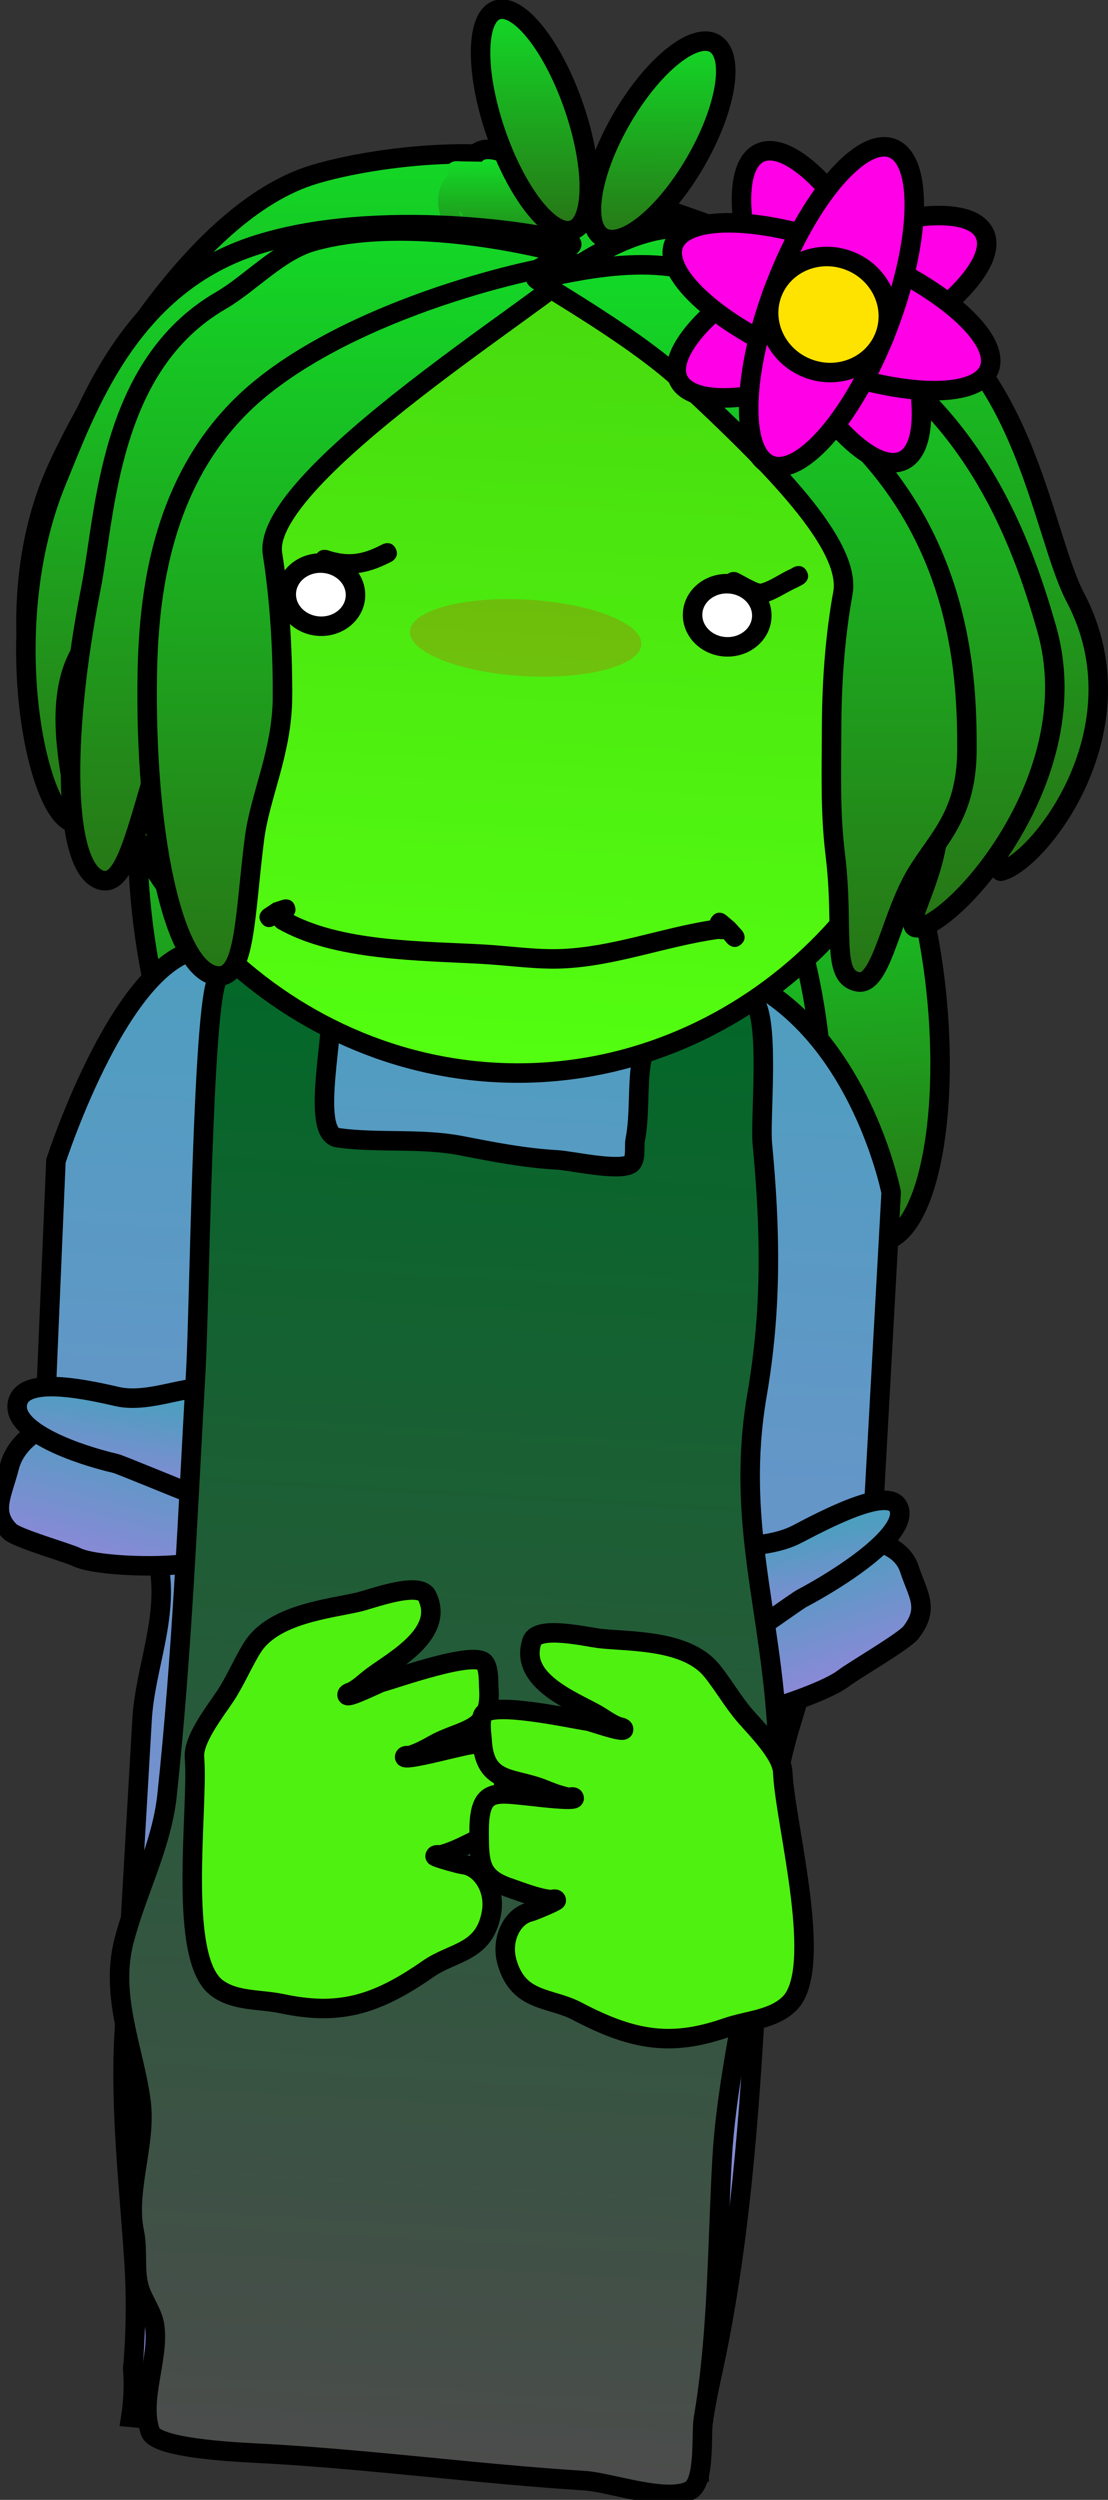 <svg version="1.1" xmlns="http://www.w3.org/2000/svg" xmlns:xlink="http://www.w3.org/1999/xlink" width="142.106" height="320.347" viewBox="0,0,142.106,320.347"><rect x="0" y="0" width="142.106" height="320.347" fill="#333333" stroke="none"/><defs><linearGradient x1="381.04" y1="138.179" x2="385.458" y2="198.747" gradientUnits="userSpaceOnUse" id="color-1"><stop offset="0" stop-color="#13d927"/><stop offset="1" stop-color="#277516"/></linearGradient><linearGradient x1="365.434" y1="144.308" x2="369.954" y2="206.281" gradientUnits="userSpaceOnUse" id="color-2"><stop offset="0" stop-color="#13d927"/><stop offset="1" stop-color="#277516"/></linearGradient><linearGradient x1="355.355" y1="154.267" x2="359.437" y2="210.219" gradientUnits="userSpaceOnUse" id="color-3"><stop offset="0" stop-color="#13d927"/><stop offset="1" stop-color="#277516"/></linearGradient><linearGradient x1="344.13" y1="146.396" x2="348.256" y2="202.948" gradientUnits="userSpaceOnUse" id="color-4"><stop offset="0" stop-color="#13d927"/><stop offset="1" stop-color="#277516"/></linearGradient><linearGradient x1="299.298" y1="126.409" x2="303.736" y2="187.251" gradientUnits="userSpaceOnUse" id="color-5"><stop offset="0" stop-color="#13d927"/><stop offset="1" stop-color="#277516"/></linearGradient><linearGradient x1="316.339" y1="139.947" x2="320.881" y2="202.221" gradientUnits="userSpaceOnUse" id="color-6"><stop offset="0" stop-color="#13d927"/><stop offset="1" stop-color="#277516"/></linearGradient><linearGradient x1="328.239" y1="154.96" x2="332.334" y2="211.096" gradientUnits="userSpaceOnUse" id="color-7"><stop offset="0" stop-color="#13d927"/><stop offset="1" stop-color="#277516"/></linearGradient><linearGradient x1="338.675" y1="152.025" x2="342.812" y2="208.739" gradientUnits="userSpaceOnUse" id="color-8"><stop offset="0" stop-color="#13d927"/><stop offset="1" stop-color="#277516"/></linearGradient><linearGradient x1="335.716" y1="161.291" x2="324.683" y2="354.74" gradientUnits="userSpaceOnUse" id="color-9"><stop offset="0" stop-color="#4d9ebf"/><stop offset="1" stop-color="#9087d9"/></linearGradient><linearGradient x1="287.43" y1="222.063" x2="282.683" y2="240.357" gradientUnits="userSpaceOnUse" id="color-10"><stop offset="0" stop-color="#4d9ebf"/><stop offset="1" stop-color="#9087d9"/></linearGradient><linearGradient x1="288.212" y1="218.618" x2="286.416" y2="231.438" gradientUnits="userSpaceOnUse" id="color-11"><stop offset="0" stop-color="#4d9ebf"/><stop offset="1" stop-color="#9087d9"/></linearGradient><linearGradient x1="376.422" y1="239.321" x2="381.813" y2="255.713" gradientUnits="userSpaceOnUse" id="color-12"><stop offset="0" stop-color="#4d9ebf"/><stop offset="1" stop-color="#9087d9"/></linearGradient><linearGradient x1="375.521" y1="236.2" x2="377.745" y2="248.157" gradientUnits="userSpaceOnUse" id="color-13"><stop offset="0" stop-color="#4d9ebf"/><stop offset="1" stop-color="#9087d9"/></linearGradient><linearGradient x1="337.61" y1="159.017" x2="326.292" y2="357.452" gradientUnits="userSpaceOnUse" id="color-14"><stop offset="0" stop-color="#006927"/><stop offset="1" stop-color="#4c4c4c"/></linearGradient><linearGradient x1="342.264" y1="72.879" x2="336.322" y2="177.062" gradientUnits="userSpaceOnUse" id="color-15"><stop offset="0" stop-color="#47d90f"/><stop offset="1" stop-color="#53ff10"/></linearGradient><linearGradient x1="311.872" y1="58.113" x2="311.502" y2="141.181" gradientUnits="userSpaceOnUse" id="color-16"><stop offset="0" stop-color="#13d927"/><stop offset="1" stop-color="#277516"/></linearGradient><linearGradient x1="374.023" y1="60.968" x2="373.628" y2="149.707" gradientUnits="userSpaceOnUse" id="color-17"><stop offset="0" stop-color="#13d927"/><stop offset="1" stop-color="#277516"/></linearGradient><linearGradient x1="337.689" y1="60.499" x2="337.634" y2="72.783" gradientUnits="userSpaceOnUse" id="color-18"><stop offset="0" stop-color="#13d927"/><stop offset="1" stop-color="#277516"/></linearGradient><linearGradient x1="311.645" y1="67.481" x2="311.293" y2="146.662" gradientUnits="userSpaceOnUse" id="color-19"><stop offset="0" stop-color="#13d927"/><stop offset="1" stop-color="#277516"/></linearGradient><linearGradient x1="313.813" y1="68.549" x2="313.433" y2="154.044" gradientUnits="userSpaceOnUse" id="color-20"><stop offset="0" stop-color="#13d927"/><stop offset="1" stop-color="#277516"/></linearGradient><linearGradient x1="319.839" y1="71.868" x2="319.421" y2="165.756" gradientUnits="userSpaceOnUse" id="color-21"><stop offset="0" stop-color="#13d927"/><stop offset="1" stop-color="#277516"/></linearGradient><linearGradient x1="376.188" y1="69.785" x2="375.797" y2="157.693" gradientUnits="userSpaceOnUse" id="color-22"><stop offset="0" stop-color="#13d927"/><stop offset="1" stop-color="#277516"/></linearGradient><linearGradient x1="369.683" y1="74.349" x2="369.281" y2="164.694" gradientUnits="userSpaceOnUse" id="color-23"><stop offset="0" stop-color="#13d927"/><stop offset="1" stop-color="#277516"/></linearGradient><linearGradient x1="357.716" y1="44.581" x2="357.599" y2="70.705" gradientUnits="userSpaceOnUse" id="color-24"><stop offset="0" stop-color="#13d927"/><stop offset="1" stop-color="#277516"/></linearGradient><linearGradient x1="341.857" y1="41.068" x2="341.733" y2="68.986" gradientUnits="userSpaceOnUse" id="color-25"><stop offset="0" stop-color="#13d927"/><stop offset="1" stop-color="#277516"/></linearGradient></defs><g transform="translate(-273.189,-39.655)"><g stroke-miterlimit="10"><g stroke="#000000" stroke-width="2.5" stroke-linecap="butt"><path d="M381.04,138.186c5.675,0.663 11.264,14.756 12.484,31.477c1.22,16.722 -2.392,29.74 -8.066,29.077c-5.675,-0.663 -11.264,-14.756 -12.484,-31.477c-1.22,-16.722 2.392,-29.74 8.066,-29.077z" fill="url(#color-1)"/><path d="M378.592,176.567c1.248,17.109 -2.619,30.409 -8.638,29.707c-6.019,-0.703 -11.91,-15.143 -13.158,-32.252c-1.248,-17.109 2.619,-30.409 8.638,-29.707c6.019,0.703 11.91,15.143 13.158,32.252z" fill="url(#color-2)"/><path d="M365.491,183.188c1.127,15.448 -1.584,27.548 -6.055,27.026c-4.471,-0.522 -9.009,-13.469 -10.136,-28.917c-1.127,-15.448 1.584,-27.548 6.055,-27.026c4.471,0.522 9.009,13.469 10.136,28.917z" fill="url(#color-3)"/><path d="M353.821,175.563c1.139,15.614 -1.353,27.873 -5.566,27.381c-4.213,-0.492 -8.552,-13.549 -9.691,-29.163c-1.139,-15.614 1.353,-27.873 5.566,-27.381c4.213,0.492 8.552,13.549 9.691,29.163z" fill="url(#color-4)"/><path d="M311.961,160.341c1.22,16.722 -2.467,28.706 -8.235,26.767c-5.768,-1.939 -11.432,-17.066 -12.652,-33.788c-1.22,-16.722 2.467,-28.706 8.235,-26.767c5.768,1.939 11.432,17.066 12.652,33.788z" fill="url(#color-5)"/><path d="M316.35,140.105c6.117,2.056 12.088,17.593 13.336,34.702c1.248,17.109 -2.699,29.312 -8.817,27.256c-6.117,-2.056 -12.088,-17.593 -13.336,-34.702c-1.248,-17.109 2.699,-29.312 8.817,-27.256z" fill="url(#color-6)"/><path d="M322.058,180.262c-1.127,-15.448 1.643,-26.733 6.188,-25.206c4.544,1.527 9.142,15.289 10.269,30.737c1.127,15.448 -1.643,26.733 -6.188,25.206c-4.544,-1.527 -9.142,-15.289 -10.269,-30.737z" fill="url(#color-7)"/><path d="M338.681,152.11c4.282,1.439 8.677,15.264 9.816,30.878c1.139,15.614 -1.409,27.105 -5.691,25.666c-4.282,-1.439 -8.677,-15.264 -9.816,-30.878c-1.139,-15.614 1.409,-27.105 5.691,-25.666z" fill="url(#color-8)"/></g><path d="M280.362,188.432c0,0 8.81,-27.387 19.532,-27.215c10.648,0.171 35.861,1.005 57.906,1.358c23.91,0.383 29.684,29.882 29.684,29.882l-2.884,51.998c-7.301,3.281 -7.13,6.985 -9.887,15.837c-3.237,10.392 -3.91,23.282 -4.475,33.555c-0.913,16.597 -2.129,33.835 -5.719,50.054c-0.893,4.034 -1.631,8.246 -1.656,12.434l-72.898,-6.907c0.136,-0.869 0.231,-1.752 0.282,-2.649c0.069,-1.212 0.056,-2.41 -0.033,-3.588c0.463,-5.1 0.409,-9.975 0.175,-13.583c-0.621,-9.561 -1.802,-19.501 -1.291,-29.033c0.724,-13.521 1.534,-27.038 2.313,-40.556c0.382,-6.625 3.437,-13.06 2.135,-19.9c-0.601,-3.161 -0.922,-6.491 -2.398,-9.349c-3.158,-6.115 -6.819,-10.147 -12.055,-12.432z" fill="url(#color-9)" stroke="#000000" stroke-width="2.5" stroke-linecap="butt"/><path d="M298.477,235.766c-0.562,2.167 2.448,3.395 -0.137,4.039c-3.44,0.857 -12.832,0.601 -15.318,-0.612c-1.161,-0.566 -7.67,-2.412 -8.562,-3.297c-2.454,-2.436 -1.022,-4.59 -0.061,-8.295c1.311,-5.052 8.677,-7.661 13.032,-5.537c4.354,2.124 12.357,8.651 11.046,13.703z" fill="url(#color-10)" stroke="#000000" stroke-width="2.5" stroke-linecap="butt"/><path d="M299.67,219.04c-0.44,3.14 1.449,12.952 -2.558,11.767c-0.511,-0.151 -8.526,-3.485 -9.092,-3.616c-5.007,-1.164 -13.11,-4.047 -12.614,-7.588c0.496,-3.54 7.801,-2.15 12.808,-0.986c5.007,1.164 11.954,-3.118 11.458,0.423z" fill="url(#color-11)" stroke="#000000" stroke-width="2.5" stroke-linecap="butt"/><path d="M376.422,239.321c4.354,-3.406 11.915,-3.117 13.404,1.41c1.092,3.32 2.613,4.983 0.197,8.111c-0.878,1.137 -7.429,4.932 -8.59,5.839c-2.486,1.945 -12.014,5.071 -15.534,5.289c-2.644,0.164 0.374,-1.956 -0.265,-3.898c-1.489,-4.526 6.433,-13.345 10.788,-16.751z" fill="url(#color-12)" stroke="#000000" stroke-width="2.5" stroke-linecap="butt"/><path d="M375.521,236.2c5.047,-2.669 12.421,-6.263 13.035,-2.961c0.614,3.302 -7.523,8.597 -12.571,11.266c-0.571,0.302 -8.605,6.009 -9.119,6.313c-4.032,2.383 -2.42,-7.767 -2.965,-10.695c-0.614,-3.302 6.573,-1.253 11.62,-3.922z" fill="url(#color-13)" stroke="#000000" stroke-width="2.5" stroke-linecap="butt"/><path d="M302.652,157.627c0.713,-2.128 1.272,2.33 3.379,1.699c1.707,-0.512 9.269,7.379 9.53,8.513c0.79,3.432 -2.751,17.111 0.986,17.621c5.151,0.703 10.626,0.018 15.713,0.997c4.156,0.8 8.06,1.587 12.354,1.832c1.914,0.109 7.868,1.49 9.432,0.538c0.783,-0.476 0.458,-2.342 0.601,-3.05c1.234,-6.113 -1.285,-15.016 6.16,-14.595c1.397,0.079 2.883,-4.685 4.207,-4.252c0.95,0.311 4.375,0.254 4.943,1.044c1.975,2.749 0.7,15.023 1.006,18.249c1.056,11.109 1.219,21.137 -0.671,32.117c-2.798,16.258 1.805,27.588 2.589,43.597c0.812,16.573 -6.148,37.992 -7.072,54.2c-0.632,11.073 -0.538,22.571 -2.404,33.447c-0.327,1.907 0.277,8.062 -1.649,9.169c-2.913,1.675 -10.335,-1.006 -13.536,-1.207c-13.565,-0.852 -27.107,-2.679 -40.749,-3.457c-2.59,-0.148 -14.178,-0.526 -14.997,-2.799c-1.456,-4.039 1.162,-9.434 0.544,-13.623c-0.243,-1.649 -1.449,-3.174 -1.933,-4.735c-0.707,-2.274 -0.173,-4.892 -0.657,-7.196c-1.124,-5.351 1.548,-11.371 0.846,-16.771c-0.849,-6.529 -4.001,-13.388 -2.215,-20.449c1.589,-6.284 4.856,-12.257 5.555,-18.809c1.928,-18.066 2.655,-36.221 3.69,-54.38c0.473,-8.287 0.868,-46.654 2.741,-50.121" fill="url(#color-14)" stroke="#000000" stroke-width="2.5" stroke-linecap="round"/><path d="M394.065,126.62c-1.595,27.957 -27.281,52.18 -57.485,50.457c-30.204,-1.723 -53.486,-28.738 -51.892,-56.695c1.595,-27.957 27.372,-49.225 57.576,-47.502c30.204,1.723 53.396,25.783 51.801,53.741z" fill="url(#color-15)" stroke="#000000" stroke-width="2.5" stroke-linecap="butt"/><g stroke-linecap="butt"><path d="M293.262,106.089c-2.653,5.838 -7.192,9.513 -9.863,13.882c-4.813,7.871 1.773,20.766 -1.2,19.47c-4.622,-2.014 -9.175,-23.265 -1.741,-39.622c3.705,-8.151 17.088,-33.008 32.992,-37.799c8.666,-2.611 24.658,-4.055 30.772,-0.614c5.182,2.917 1.087,10.588 2.151,11.051c3.077,1.341 -44.924,8.756 -47.449,18.145c-1.268,4.714 -3.177,10.019 -5.662,15.487z" fill="url(#color-16)" stroke="#000000" stroke-width="2.5"/><path d="M394.96,95.655c-2.017,-5.937 -14.79,-11.06 -29.637,-16.281c-8.523,-2.997 -22.509,-4.176 -21.315,-4.473c0.351,-0.087 -2.269,-2.595 -4.955,-5.618c-0.712,-0.802 -1.429,-1.64 -2.096,-2.478c-2.634,-3.31 -4.495,-6.631 -2.253,-7.779c2.864,-1.466 10.382,4.574 13.695,4.903c8.391,0.832 30.172,10.216 38.633,13.598c17.461,6.979 19.687,30.364 24.083,38.706c8.82,16.741 -4.622,33.837 -9.538,35.061c-0.782,0.195 -0.105,-9.255 -0.01,-10.066c0.289,-2.469 7.671,-7.411 3.468,-13.615c-3.099,-4.574 -0.068,-10.341 -3.216,-16.316c-2.948,-5.596 -5.265,-10.949 -6.859,-15.642z" fill="url(#color-17)" stroke="#000000" stroke-width="2.5"/><path d="M330.775,62.082c-0.134,-0.171 -0.225,-0.401 -0.224,-0.709c0.005,-1.134 1.256,-1.063 1.256,-1.063c2.879,0.164 8.144,-0.317 10.432,1.854c0.799,0.758 1.381,2.059 1.838,3.458l0.301,0.051c0.625,0.098 1.11,0.607 1.107,1.191c-0.002,0.472 -0.322,0.858 -0.774,1.003c0.245,0.97 0.453,1.874 0.654,2.559c0.211,0.717 0.855,1.605 0.4,2.184c-0.814,1.035 -5.429,0.175 -6.66,-0.033c-0.431,-0.077 -0.9,-0.166 -1.391,-0.27l-1.129,0.13c-0.511,-0.354 -1.299,-0.567 -1.814,-0.919c-1.684,-0.57 -3.265,-1.366 -4.168,-2.493c-1.522,-1.9 -1.795,-5.422 0.172,-6.945zM340.473,63.679c-0.003,-0.003 -0.007,-0.007 -0.01,-0.01c-0.531,-0.539 -1.583,-0.815 -2.796,-0.954c0.038,0.04 0.074,0.083 0.107,0.128c1.039,0.121 2.001,0.396 2.699,0.837zM332.441,67.08c-0.141,-0.136 -0.267,-0.269 -0.378,-0.399c0.094,0.275 0.215,0.541 0.358,0.786c-0.017,-0.097 -0.018,-0.196 -0,-0.297c0.005,-0.03 0.012,-0.06 0.021,-0.089z" fill="url(#color-18)" stroke="none" stroke-width="0.5"/><path d="M293.253,108.138c-2.656,6.443 -7.196,10.517 -9.87,15.342c-4.817,8.695 1.764,22.855 -1.208,21.446c-4.622,-2.191 -9.165,-25.564 -1.723,-43.618c3.709,-8.997 9.115,-24.692 25.021,-30.058c16.014,-5.403 38.589,-1.548 40.908,-0.449c3.077,1.459 -44.929,9.9 -47.458,20.253c-1.27,5.198 -3.182,11.05 -5.67,17.085z" fill="url(#color-19)" stroke="#000000" stroke-width="2.5"/><path d="M300.377,119.16c-1.354,6.896 -4.991,11.8 -6.67,17.094c-3.025,9.54 -4.344,17.032 -7.5,16.201c-4.908,-1.293 -5.156,-18.066 -1.361,-37.388c1.891,-9.628 2.224,-28.543 16.66,-36.894c3.757,-2.173 7.446,-6.335 11.8,-7.566c12.492,-3.531 29.764,0.926 31.59,1.408c3.268,0.861 -41.775,18.373 -42.262,29.122c-0.245,5.397 -0.988,11.565 -2.257,18.024z" fill="url(#color-20)" stroke="#000000" stroke-width="2.5"/><path d="M309.42,128.928c-0.032,7.1 -2.898,12.678 -3.603,18.255c-1.269,10.05 -1.141,17.734 -4.669,17.534c-5.486,-0.312 -9.177,-16.882 -9.088,-36.777c0.044,-9.914 0.919,-27.4 14.569,-38.525c13.743,-11.2 37.765,-16.149 40.518,-15.992c3.652,0.208 -40.688,26.454 -39.01,37.201c0.843,5.396 1.312,11.654 1.282,18.304z" fill="url(#color-21)" stroke="#000000" stroke-width="2.5"/><path d="M388.267,104.701c-0.874,-6.539 -12.062,-13.682 -25.194,-21.208c-7.539,-4.321 -20.56,-7.467 -19.38,-7.618c1.265,-0.162 11.061,-8.798 19.457,-6.623c7.791,2.019 13.363,10.524 20.776,15.243c15.298,9.738 20.787,26.271 23.491,35.671c5.427,18.864 -11.582,37.746 -16.444,38.369c-3.127,0.401 5.485,-9.991 1.64,-19.447c-2.134,-5.248 1.355,-10.217 -0.582,-16.95c-1.814,-6.306 -3.073,-12.269 -3.763,-17.437z" fill="url(#color-22)" stroke="#000000" stroke-width="2.5"/><path d="M381.29,115.693c1.124,-6.147 -8.772,-16.199 -20.659,-27.229c-6.824,-6.332 -19.98,-13.398 -18.649,-13.149c1.427,0.267 14.812,-4.281 23.248,0.407c7.828,4.35 11.188,13.793 17.749,20.441c13.54,13.719 14.263,30.331 14.222,39.64c-0.04,9.081 -4.463,11.822 -7.147,17.021c-2.838,5.497 -4.017,13.18 -6.835,12.652c-3.526,-0.66 -1.715,-6.519 -2.896,-16.251c-0.655,-5.401 -0.502,-10.004 -0.472,-16.672c0.028,-6.245 0.55,-12.001 1.439,-16.86z" fill="url(#color-23)" stroke="#000000" stroke-width="2.5"/><path d="M362.323,60.527c-3.998,6.84 -9.329,11.094 -11.905,9.502c-2.577,-1.593 -1.424,-8.429 2.574,-15.269c3.998,-6.84 9.329,-11.094 11.905,-9.502c2.577,1.593 1.424,8.429 -2.574,15.269z" fill="url(#color-24)" stroke="#000000" stroke-width="2.5"/><path d="M346.864,53.548c2.644,7.799 2.517,14.783 -0.282,15.6c-2.8,0.817 -7.212,-4.844 -9.856,-12.643c-2.644,-7.799 -2.517,-14.783 0.282,-15.6c2.8,-0.817 7.212,4.844 9.856,12.643z" fill="url(#color-25)" stroke="#000000" stroke-width="2.5"/></g><g stroke="#000000" stroke-width="2.5" stroke-linecap="butt"><path d="M386.825,75.703c5.072,10.891 6.053,21.178 2.191,22.977c-3.863,1.799 -11.106,-5.571 -16.178,-16.461c-5.072,-10.891 -6.053,-21.178 -2.191,-22.977c3.863,-1.799 11.106,5.571 16.179,16.462z" fill="#ff00e7"/><path d="M383.16,85.921c-10.838,5.183 -21.115,6.269 -22.953,2.425c-1.838,-3.844 5.457,-11.162 16.296,-16.346c10.838,-5.183 21.115,-6.269 22.953,-2.425c1.838,3.844 -5.457,11.162 -16.296,16.346z" fill="#ff00e7"/><path d="M382.672,71.788c11.169,4.425 18.952,11.223 17.382,15.185c-1.569,3.962 -11.896,3.586 -23.066,-0.839c-11.169,-4.425 -18.952,-11.223 -17.382,-15.185c1.569,-3.962 11.896,-3.586 23.066,0.839z" fill="#ff00e7"/><path d="M387.032,81.729c-4.311,11.214 -11.029,19.065 -15.007,17.536c-3.977,-1.529 -3.707,-11.859 0.604,-23.073c4.311,-11.214 11.029,-19.065 15.007,-17.536c3.977,1.529 3.707,11.859 -0.604,23.073z" fill="#ff00e7"/><path d="M386.648,82.729c-1.465,3.812 -5.877,5.662 -9.855,4.133c-3.977,-1.529 -6.014,-5.858 -4.549,-9.67c1.465,-3.812 5.877,-5.662 9.855,-4.133c3.977,1.529 6.014,5.858 4.549,9.67z" fill="#ffe300"/></g><path d="M370.889,118.752c-0.127,2.231 -2.216,3.927 -4.665,3.787c-2.449,-0.14 -4.331,-2.062 -4.204,-4.293c0.127,-2.231 2.216,-3.927 4.665,-3.787c2.449,0.14 4.331,2.062 4.204,4.293z" fill="#ffffff" stroke="#000000" stroke-width="2.5" stroke-linecap="butt"/><path d="M318.778,116.11c-0.127,2.231 -2.216,3.927 -4.665,3.787c-2.449,-0.14 -4.331,-2.062 -4.204,-4.293c0.127,-2.231 2.216,-3.927 4.665,-3.787c2.449,0.14 4.331,2.062 4.204,4.293z" fill="#ffffff" stroke="#000000" stroke-width="2.5" stroke-linecap="butt"/><path d="M355.44,122.241c-0.154,2.704 -6.921,4.518 -15.114,4.051c-8.193,-0.467 -14.709,-3.038 -14.555,-5.743c0.154,-2.704 6.921,-4.518 15.114,-4.051c8.193,0.467 14.709,3.038 14.555,5.743z" fill-opacity="0.184" fill="#ff0505" stroke="none" stroke-width="0" stroke-linecap="butt"/><path d="M376.653,112.847c0.605,1.094 -0.489,1.699 -0.489,1.699l-0.655,0.354c-1.212,0.505 -3.235,1.893 -4.465,2.024c-1.533,0.163 -2.697,-1.145 -4.075,-1.519c0,0 -1.201,-0.345 -0.856,-1.547c0.345,-1.201 1.547,-0.856 1.547,-0.856c0.489,0.146 2.702,1.537 3.103,1.437c1.169,-0.292 2.609,-1.358 3.785,-1.848l0.406,-0.233c0,0 1.094,-0.605 1.699,0.489z" fill="#000000" stroke="none" stroke-width="0.5" stroke-linecap="butt"/><path d="M323.938,109.953c0.564,1.115 -0.551,1.68 -0.551,1.68l-0.231,0.117c-3.039,1.52 -5.496,1.854 -8.703,0.801c0,0 -1.188,-0.39 -0.798,-1.578c0.39,-1.188 1.578,-0.798 1.578,-0.798c2.565,0.842 4.323,0.609 6.795,-0.657l0.231,-0.117c0,0 1.115,-0.564 1.68,0.551z" fill="#000000" stroke="none" stroke-width="0.5" stroke-linecap="butt"/><path d="M368.247,160.661c-0.933,0.832 -1.765,-0.101 -1.765,-0.101l-0.499,-0.573c-0.184,0.034 -0.318,0.026 -0.318,0.026l-0.33,-0.043c-6.707,0.948 -13.166,3.5 -19.989,3.791c-3.346,0.143 -6.859,-0.385 -10.205,-0.576c-8.173,-0.466 -19.127,-0.404 -26.311,-4.523c0,0 -0.246,-0.141 -0.437,-0.406c-0.194,0.112 -1.081,0.55 -1.694,-0.373c-0.692,-1.041 0.349,-1.733 0.349,-1.733c0.4,-0.266 0.801,-0.532 1.201,-0.798l1.245,-0.404c0,0 1.206,-0.327 1.534,0.879c0.135,0.497 0.009,0.845 -0.186,1.083c6.828,3.482 16.961,3.353 24.44,3.779c3.262,0.186 6.697,0.714 9.958,0.574c6.483,-0.278 12.648,-2.648 19.013,-3.659c0.044,-0.167 0.134,-0.343 0.288,-0.526c0.806,-0.956 1.761,-0.15 1.761,-0.15c0.368,0.31 0.735,0.62 1.103,0.93l0.942,1.037c0,0 0.832,0.933 -0.101,1.765z" fill="#000000" stroke="none" stroke-width="0.5" stroke-linecap="butt"/><path d="M298.13,264.783c-0.143,-2.293 2.66,-5.84 3.928,-7.743c1.302,-1.954 2.236,-4.235 3.473,-6.227c2.692,-4.337 9.817,-4.972 13.643,-5.862c1.688,-0.393 7.823,-2.744 8.787,-0.762c2.308,4.745 -4.157,8.181 -6.969,10.256c-0.936,0.691 -1.666,1.461 -2.608,1.952c-0.239,0.125 -0.74,0.208 -0.678,0.484c0.098,0.436 4.006,-1.53 4.4,-1.639c2.154,-0.596 12.089,-4.149 13.253,-2.481c0.566,0.81 0.464,2.322 0.53,3.362c0.35,5.536 -3.493,5.039 -7.151,7.131c-0.914,0.522 -1.943,1.046 -2.903,1.353c-0.248,0.079 -0.726,-0.09 -0.749,0.206c-0.033,0.435 4.788,-0.779 5.23,-0.882c0.25,-0.058 0.501,-0.116 0.751,-0.175c4.197,-0.976 5.995,-1.592 6.656,3.821c0.487,3.99 0.659,5.832 -2.924,7.586c-1.601,0.784 -3.407,1.786 -5.058,2.176c-0.25,0.059 -0.709,-0.12 -0.751,0.176c-0.022,0.153 3.197,1.03 3.508,1.059c2.322,0.221 4.235,3.019 3.742,6.074c-0.852,5.282 -4.911,5.055 -8.15,7.317c-6.857,4.789 -11.624,5.959 -18.732,4.455c-2.835,-0.6 -6.026,-0.262 -8.374,-2.038c-5.016,-3.793 -2.41,-22.424 -2.827,-29.145z" fill="#4ff110" stroke="#000000" stroke-width="2.5" stroke-linecap="round"/><path d="M373.603,267.15c0.422,6.721 5.324,24.883 0.819,29.27c-2.109,2.054 -5.317,2.115 -8.055,3.063c-6.865,2.377 -11.74,1.809 -19.14,-2.091c-3.495,-1.842 -7.494,-1.112 -8.997,-6.247c-0.869,-2.97 0.681,-5.984 2.958,-6.492c0.305,-0.068 3.389,-1.338 3.349,-1.487c-0.079,-0.289 -0.511,-0.054 -0.767,-0.081c-1.686,-0.181 -3.603,-0.951 -5.289,-1.53c-3.773,-1.295 -3.832,-3.145 -3.844,-7.164c-0.017,-5.453 1.844,-5.066 6.13,-4.619c0.256,0.027 0.511,0.053 0.767,0.08c0.452,0.047 5.386,0.652 5.299,0.224c-0.059,-0.291 -0.512,-0.064 -0.768,-0.111c-0.992,-0.185 -2.077,-0.577 -3.049,-0.982c-3.89,-1.62 -7.642,-0.65 -7.983,-6.186c-0.064,-1.04 -0.353,-2.528 0.107,-3.402c0.948,-1.8 11.248,0.49 13.459,0.813c0.405,0.059 4.527,1.524 4.57,1.079c0.027,-0.281 -0.48,-0.302 -0.733,-0.396c-0.995,-0.37 -1.815,-1.043 -2.83,-1.612c-3.048,-1.709 -9.89,-4.314 -8.19,-9.31c0.71,-2.086 7.09,-0.517 8.813,-0.337c3.907,0.408 11.056,0.152 14.266,4.12c1.475,1.823 2.686,3.97 4.22,5.747c1.495,1.731 4.717,4.902 4.86,7.195z" fill="#4ff110" stroke="#000000" stroke-width="2.5" stroke-linecap="round"/></g></g></svg>